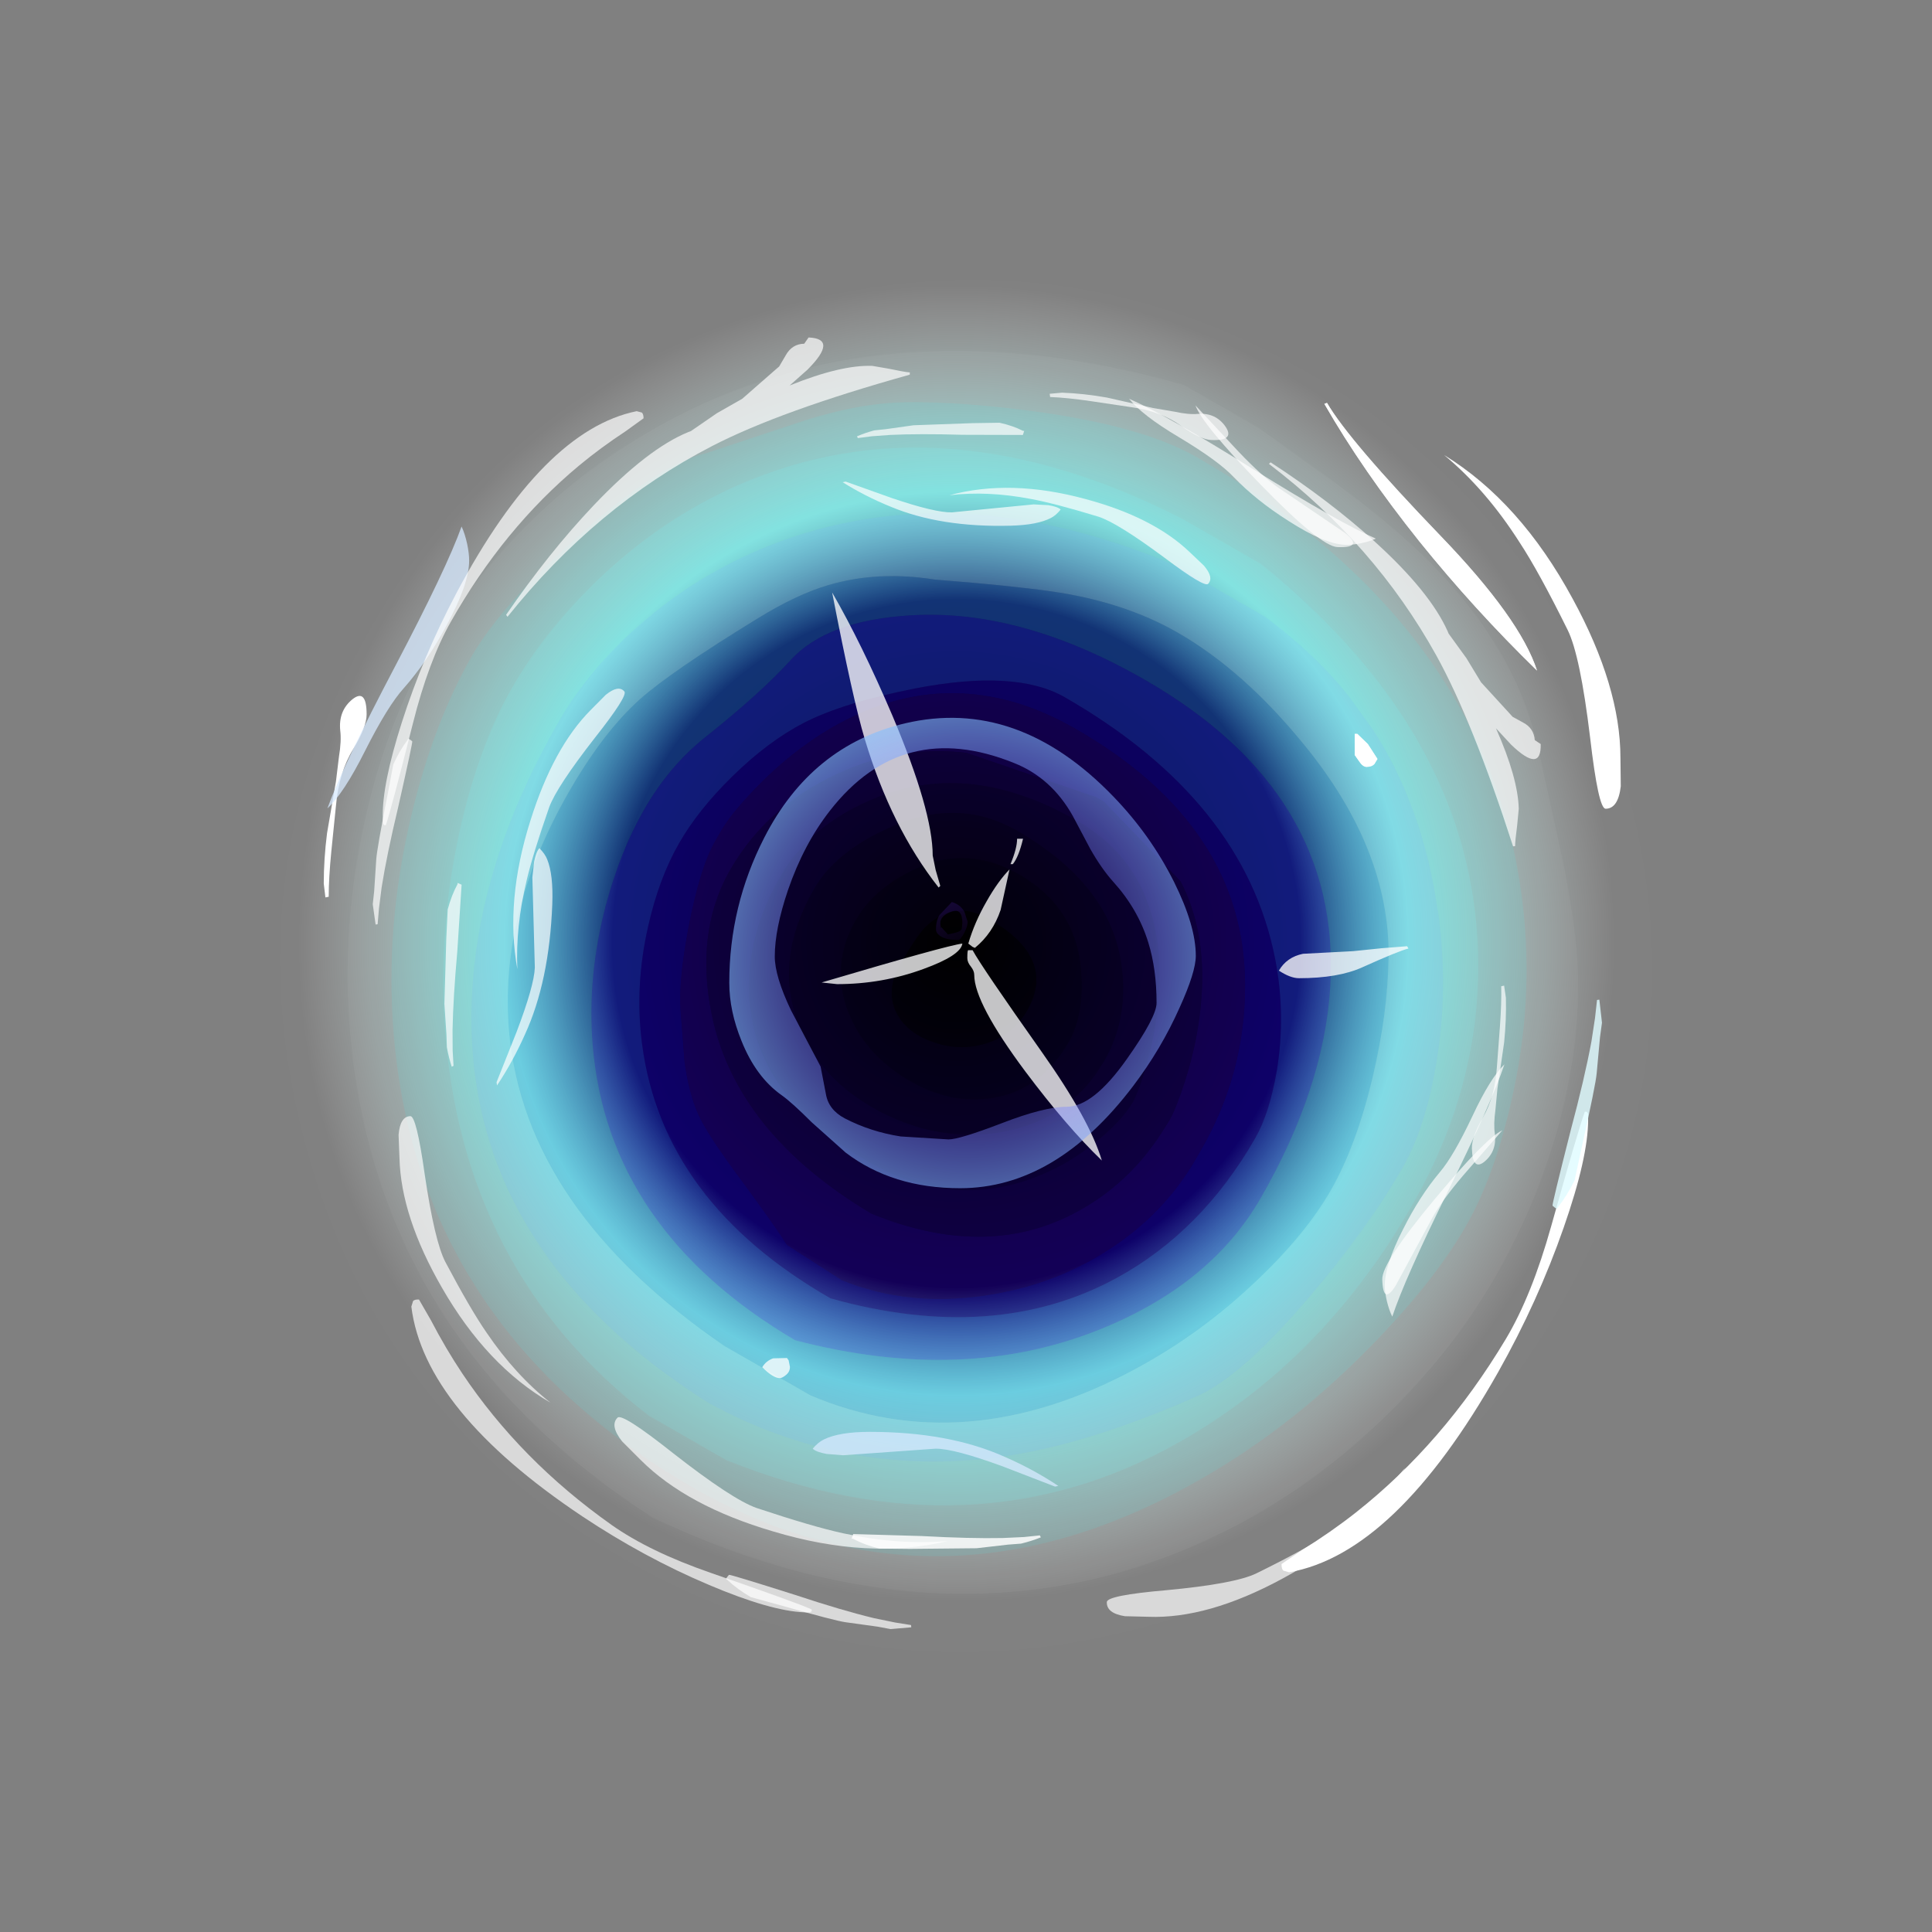 <?xml version="1.0" encoding="UTF-8" standalone="no"?>
<svg xmlns:ffdec="https://www.free-decompiler.com/flash" xmlns:xlink="http://www.w3.org/1999/xlink" ffdec:objectType="frame" height="293.0px" width="293.0px" xmlns="http://www.w3.org/2000/svg">
  <rect width="100%" height="100%" fill="#808080" stroke="none"/>
  <g transform="matrix(1.0, 0.0, 0.0, 1.0, 85.95, 179.05)">
    <use ffdec:characterId="1799" height="208.0" transform="matrix(1.0, 0.0, 0.0, 1.0, -43.45, -136.65)" width="208.0" xlink:href="#shape0"/>
    <use ffdec:characterId="1801" height="208.0" transform="matrix(-0.866, -0.497, 0.497, -0.866, 98.956, 109.192)" width="208.0" xlink:href="#sprite0"/>
    <use ffdec:characterId="1837" height="119.15" transform="matrix(1.0, 0.0, 0.0, 1.0, 29.65, -89.2)" width="98.0" xlink:href="#shape2"/>
    <use ffdec:characterId="1878" height="71.35" transform="matrix(1.0, 0.0, 0.0, 1.0, 24.65, -70.2)" width="70.75" xlink:href="#shape3"/>
    <use ffdec:characterId="1881" height="177.35" transform="matrix(1.0, 0.0, 0.0, 1.0, -36.85, -117.95)" width="196.75" xlink:href="#shape4"/>
    <use ffdec:characterId="1882" height="169.6" transform="matrix(-0.884, 0.023, -0.023, -0.884, 150.203, 29.704)" width="200.95" xlink:href="#shape5"/>
    <use ffdec:characterId="1882" height="169.6" transform="matrix(-0.037, 0.971, -0.893, -0.034, 133.565, -124.179)" width="200.95" xlink:href="#shape5"/>
  </g>
  <defs>
    <g id="shape0" transform="matrix(1.0, 0.0, 0.0, 1.0, 104.0, 208.0)">
      <path d="M73.5 -30.5 Q43.05 0.0 0.0 0.0 -43.05 0.0 -73.55 -30.5 -104.0 -60.95 -104.0 -104.0 -104.0 -147.05 -73.55 -177.55 -43.05 -208.0 0.0 -208.0 43.05 -208.0 73.5 -177.55 104.0 -147.05 104.0 -104.0 104.0 -60.95 73.5 -30.5" fill="url(#gradient0)" fill-rule="evenodd" stroke="none"/>
    </g>
    <radialGradient cx="0" cy="0" gradientTransform="matrix(0.122, 0.0, 0.0, 0.122, -1.45, -107.3)" gradientUnits="userSpaceOnUse" id="gradient0" r="819.2" spreadMethod="pad">
      <stop offset="0.0" stop-color="#000000"/>
      <stop offset="0.522" stop-color="#0a003f"/>
      <stop offset="0.686" stop-color="#8afffb" stop-opacity="0.698"/>
      <stop offset="1.0" stop-color="#ffffff" stop-opacity="0.0"/>
    </radialGradient>
    <g id="sprite0" transform="matrix(1.0, 0.0, 0.0, 1.0, 104.0, 208.0)">
      <use ffdec:characterId="1800" height="208.0" transform="matrix(1.0, 0.0, 0.0, 1.0, -104.0, -208.0)" width="208.0" xlink:href="#shape1"/>
    </g>
    <g id="shape1" transform="matrix(1.0, 0.0, 0.0, 1.0, 104.0, 208.0)">
      <path d="M84.5 -126.05 Q88.55 -112.2 88.55 -100.55 88.55 -91.9 83.75 -77.15 78.55 -61.2 73.05 -56.15 L63.45 -45.4 Q56.85 -37.95 50.3 -34.15 43.2 -30.0 33.2 -25.9 17.65 -19.55 8.15 -19.55 -43.15 -19.55 -68.5 -53.6 -77.5 -65.65 -82.05 -80.65 -85.5 -91.9 -85.5 -100.5 -85.5 -110.45 -81.9 -124.1 -77.35 -141.35 -68.85 -155.3 -45.35 -194.2 -1.5 -193.35 45.3 -192.4 70.2 -156.35 79.55 -142.85 84.5 -126.05 M77.0 -124.3 Q72.55 -138.6 64.5 -150.85 43.55 -182.45 7.8 -187.25 L-5.75 -187.25 Q-45.8 -181.6 -64.15 -150.5 -76.85 -129.0 -76.85 -101.85 -76.85 -78.25 -64.1 -60.0 -46.45 -34.75 -8.35 -28.75 L5.25 -28.75 Q46.35 -30.75 66.4 -57.9 74.0 -68.2 77.8 -81.25 80.85 -91.8 80.85 -101.8 80.85 -111.8 77.0 -124.3" fill="#75ffff" fill-opacity="0.137" fill-rule="evenodd" stroke="none"/>
      <path d="M84.5 -126.05 Q79.55 -142.85 70.2 -156.35 45.3 -192.4 -1.5 -193.35 -45.35 -194.2 -68.85 -155.3 -77.35 -141.35 -81.9 -124.1 -85.5 -110.45 -85.5 -100.5 -85.5 -91.9 -82.05 -80.65 -77.5 -65.65 -68.5 -53.6 -43.15 -19.55 8.15 -19.55 17.65 -19.55 33.2 -25.9 43.2 -30.0 50.3 -34.15 56.85 -37.95 63.45 -45.4 L73.05 -56.15 Q78.55 -61.2 83.75 -77.15 88.55 -91.9 88.55 -100.55 88.55 -112.2 84.5 -126.05 M90.0 -131.05 Q94.55 -116.75 94.55 -104.75 94.55 -76.6 79.8 -53.7 59.35 -22.0 15.25 -11.0 L2.15 -11.0 -11.15 -12.35 Q-20.45 -13.35 -27.35 -14.95 -47.8 -19.75 -59.15 -32.35 L-70.7 -45.1 Q-76.6 -51.85 -79.75 -56.55 -86.7 -66.95 -90.2 -80.65 -93.2 -92.5 -93.2 -105.1 -93.2 -118.1 -89.25 -131.8 -84.5 -148.35 -74.95 -161.65 -50.25 -196.25 -0.5 -200.4 47.9 -197.9 74.45 -161.7 84.6 -147.9 90.0 -131.05" fill="#ffffff" fill-opacity="0.047" fill-rule="evenodd" stroke="none"/>
      <path d="M90.0 -131.05 Q84.6 -147.9 74.45 -161.7 47.9 -197.9 -0.5 -200.4 -50.25 -196.25 -74.95 -161.65 -84.5 -148.35 -89.25 -131.8 -93.2 -118.1 -93.2 -105.1 -93.2 -92.5 -90.2 -80.65 -86.7 -66.95 -79.75 -56.55 -76.6 -51.85 -70.7 -45.1 L-59.15 -32.35 Q-47.8 -19.75 -27.35 -14.95 -20.45 -13.35 -11.15 -12.35 L2.15 -11.0 15.25 -11.0 Q59.35 -22.0 79.8 -53.7 94.55 -76.6 94.55 -104.75 94.55 -116.75 90.0 -131.05 M73.5 -30.5 Q43.05 0.0 0.0 0.0 -43.05 0.0 -73.55 -30.5 -104.0 -60.95 -104.0 -104.0 -104.0 -147.05 -73.55 -177.55 -43.05 -208.0 0.0 -208.0 43.05 -208.0 73.5 -177.55 104.0 -147.05 104.0 -104.0 104.0 -60.95 73.5 -30.5" fill="#ffffff" fill-opacity="0.008" fill-rule="evenodd" stroke="none"/>
      <path d="M13.95 -149.0 Q7.25 -151.95 4.2 -153.45 L2.55 -154.3 -7.4 -154.8 -10.1 -154.35 -12.85 -153.65 Q-21.05 -151.25 -28.25 -145.3 -35.75 -139.15 -40.1 -130.85 -44.85 -121.8 -44.85 -111.9 L-44.85 -111.5 -44.85 -111.1 -44.85 -110.4 Q-44.85 -97.05 -38.25 -85.55 -26.2 -64.5 3.55 -64.5 25.15 -64.5 35.8 -82.9 39.35 -89.15 41.2 -96.6 42.5 -101.8 42.5 -104.8 L42.5 -105.65 42.5 -106.5 Q42.5 -111.15 39.55 -119.75 36.75 -127.8 34.3 -131.4 L29.9 -137.85 Q27.1 -141.55 24.15 -143.75 21.5 -145.7 13.95 -149.0 M44.9 -122.8 Q47.1 -115.7 47.1 -109.5 47.1 -103.7 45.15 -96.75 43.1 -89.45 39.8 -84.3 36.2 -78.7 27.7 -71.3 15.95 -61.15 7.35 -61.15 -24.1 -61.15 -40.2 -79.75 -45.85 -86.3 -48.85 -94.35 -51.1 -100.5 -51.1 -104.85 -51.1 -121.2 -43.4 -133.75 -32.35 -151.7 -7.25 -158.05 22.1 -158.05 36.75 -138.85 42.15 -131.8 44.9 -122.8" fill="#1604b5" fill-opacity="0.349" fill-rule="evenodd" stroke="none"/>
      <path d="M13.95 -149.0 Q21.5 -145.7 24.15 -143.75 27.1 -141.55 29.9 -137.85 L34.3 -131.4 Q36.75 -127.8 39.55 -119.75 42.5 -111.15 42.5 -106.5 L42.5 -105.65 42.5 -104.8 Q42.5 -101.8 41.2 -96.6 39.35 -89.15 35.8 -82.9 25.15 -64.5 3.55 -64.5 -26.2 -64.5 -38.25 -85.55 -44.85 -97.05 -44.85 -110.4 L-44.85 -111.1 -44.85 -111.5 -44.85 -111.9 Q-44.85 -121.8 -40.1 -130.85 -35.75 -139.15 -28.25 -145.3 -21.05 -151.25 -12.85 -153.65 L-10.1 -154.35 -7.4 -154.8 2.55 -154.3 4.2 -153.45 Q7.25 -151.95 13.95 -149.0 M38.35 -109.15 L38.35 -109.85 Q38.05 -120.35 29.8 -129.7 17.7 -143.35 -6.15 -143.8 -24.45 -141.4 -32.75 -128.7 -38.15 -120.4 -38.4 -110.05 L-38.45 -109.0 Q-38.45 -107.05 -37.55 -102.7 -36.05 -95.75 -33.2 -90.0 -28.8 -81.1 -21.85 -76.65 L-5.75 -71.95 -5.45 -71.95 -5.15 -71.95 -4.75 -71.95 -4.4 -71.95 16.05 -75.9 Q24.8 -79.65 30.5 -87.1 38.35 -97.35 38.35 -109.15" fill="#240082" fill-opacity="0.365" fill-rule="evenodd" stroke="none"/>
      <path d="M17.85 -124.2 Q10.75 -130.1 0.25 -129.7 -10.05 -129.2 -17.35 -123.1 -25.35 -116.4 -25.35 -106.0 -25.35 -98.65 -20.5 -92.3 -12.95 -82.35 3.55 -82.35 13.95 -82.35 20.6 -91.65 25.85 -98.85 25.85 -105.4 25.85 -117.6 17.85 -124.2 M31.25 -106.35 Q31.25 -97.05 24.45 -88.5 14.9 -76.5 -3.65 -76.5 -18.7 -76.5 -26.85 -91.85 -29.55 -96.95 -31.15 -103.05 -32.25 -107.45 -32.25 -109.4 -32.25 -112.05 -30.85 -116.1 -29.1 -121.25 -26.0 -125.4 -17.3 -137.2 -1.85 -137.2 18.4 -137.2 26.6 -123.9 31.25 -116.3 31.25 -106.35" fill="#10003c" fill-opacity="0.408" fill-rule="evenodd" stroke="none"/>
      <path d="M17.85 -124.2 Q25.85 -117.6 25.85 -105.4 25.85 -98.85 20.6 -91.65 13.95 -82.35 3.55 -82.35 -12.95 -82.35 -20.5 -92.3 -25.35 -98.65 -25.35 -106.0 -25.35 -116.4 -17.35 -123.1 -10.05 -129.2 0.25 -129.7 10.75 -130.1 17.85 -124.2 M18.0 -106.3 Q18.0 -114.05 12.2 -118.85 6.9 -123.2 -0.6 -123.4 -8.25 -123.6 -13.45 -119.4 -19.25 -114.7 -19.25 -106.25 -19.25 -101.45 -15.5 -95.95 -10.05 -87.95 0.0 -87.95 9.2 -87.95 14.3 -95.45 18.0 -100.9 18.0 -106.3" fill="#0b0028" fill-opacity="0.408" fill-rule="evenodd" stroke="none"/>
      <path d="M8.8 -108.8 Q8.8 -113.35 5.65 -115.45 2.8 -117.3 -1.3 -116.55 -5.4 -115.85 -8.25 -112.95 -11.4 -109.75 -11.4 -105.25 -11.4 -96.1 0.5 -96.1 6.65 -96.1 8.3 -101.95 8.8 -103.65 8.8 -108.8 M18.0 -106.3 Q18.0 -100.9 14.3 -95.45 9.2 -87.95 0.0 -87.95 -10.05 -87.95 -15.5 -95.95 -19.25 -101.45 -19.25 -106.25 -19.25 -114.7 -13.45 -119.4 -8.25 -123.6 -0.6 -123.4 6.9 -123.2 12.2 -118.85 18.0 -114.05 18.0 -106.3" fill="#07001a" fill-opacity="0.408" fill-rule="evenodd" stroke="none"/>
      <path d="M8.8 -108.8 Q8.8 -103.65 8.3 -101.95 6.65 -96.1 0.5 -96.1 -11.4 -96.1 -11.4 -105.25 -11.4 -109.75 -8.25 -112.95 -5.4 -115.85 -1.3 -116.55 2.8 -117.3 5.65 -115.45 8.8 -113.35 8.8 -108.8" fill="#000000" fill-opacity="0.408" fill-rule="evenodd" stroke="none"/>
      <path d="M38.35 -109.15 Q38.35 -97.35 30.5 -87.1 24.8 -79.65 16.05 -75.9 L-4.4 -71.95 -4.75 -71.95 -5.15 -71.95 -5.45 -71.95 -5.75 -71.95 -21.85 -76.65 Q-28.8 -81.1 -33.2 -90.0 -36.05 -95.75 -37.55 -102.7 -38.45 -107.05 -38.45 -109.0 L-38.4 -110.05 Q-38.15 -120.4 -32.75 -128.7 -24.45 -141.4 -6.15 -143.8 17.7 -143.35 29.8 -129.7 38.05 -120.35 38.35 -109.85 L38.35 -109.15 M31.25 -106.35 Q31.25 -116.3 26.6 -123.9 18.4 -137.2 -1.85 -137.2 -17.3 -137.2 -26.0 -125.4 -29.1 -121.25 -30.85 -116.1 -32.25 -112.05 -32.25 -109.4 -32.25 -107.45 -31.15 -103.05 -29.55 -96.95 -26.85 -91.85 -18.7 -76.5 -3.65 -76.5 14.9 -76.5 24.45 -88.5 31.25 -97.05 31.25 -106.35" fill="#160051" fill-opacity="0.408" fill-rule="evenodd" stroke="none"/>
      <path d="M52.05 -123.3 Q54.25 -115.0 54.25 -107.75 54.25 -100.1 51.65 -93.55 47.7 -83.6 46.25 -77.0 44.5 -69.0 33.8 -62.0 19.8 -52.8 -1.85 -52.8 -36.45 -52.8 -49.55 -79.25 -56.35 -93.0 -56.35 -112.25 -56.35 -127.45 -45.15 -141.7 -31.35 -159.3 -5.75 -166.25 27.35 -165.85 43.3 -142.55 49.15 -134.0 52.05 -123.3 M44.9 -122.8 Q42.15 -131.8 36.75 -138.85 22.1 -158.05 -7.25 -158.05 -32.35 -151.7 -43.4 -133.75 -51.1 -121.2 -51.1 -104.85 -51.1 -100.5 -48.85 -94.35 -45.85 -86.3 -40.2 -79.75 -24.1 -61.15 7.35 -61.15 15.95 -61.15 27.7 -71.3 36.2 -78.7 39.8 -84.3 43.1 -89.45 45.15 -96.75 47.1 -103.7 47.1 -109.5 47.1 -115.7 44.9 -122.8" fill="#2455ff" fill-opacity="0.318" fill-rule="evenodd" stroke="none"/>
      <path d="M61.2 -148.35 Q43.45 -179.25 0.85 -181.05 -22.65 -180.55 -41.3 -166.35 -51.8 -158.35 -62.9 -143.3 -67.3 -137.35 -70.25 -121.6 -72.75 -108.2 -72.75 -97.65 -72.75 -90.45 -69.2 -81.05 -65.3 -70.6 -58.35 -61.55 L-58.15 -61.3 -57.8 -60.9 Q-48.3 -48.7 -35.9 -42.2 L-29.8 -39.45 -29.5 -39.35 Q-26.05 -38.0 -22.4 -37.1 L-19.8 -36.5 -16.25 -35.85 -12.95 -35.4 2.65 -35.4 Q38.85 -39.85 57.7 -63.5 65.1 -72.8 68.9 -84.05 72.15 -93.7 72.15 -102.65 72.15 -129.25 61.2 -148.35 M77.0 -124.3 Q80.85 -111.8 80.85 -101.8 80.85 -91.8 77.8 -81.25 74.0 -68.2 66.4 -57.9 46.35 -30.75 5.25 -28.75 L-8.35 -28.75 Q-46.45 -34.75 -64.1 -60.0 -76.85 -78.25 -76.85 -101.85 -76.85 -129.0 -64.15 -150.5 -45.8 -181.6 -5.75 -187.25 L7.8 -187.25 Q43.55 -182.45 64.5 -150.85 72.55 -138.6 77.0 -124.3" fill="#75ffff" fill-opacity="0.247" fill-rule="evenodd" stroke="none"/>
      <path d="M55.2 -147.3 Q65.5 -132.55 65.5 -111.15 65.5 -100.65 63.15 -93.55 61.15 -87.55 53.75 -74.0 50.45 -67.9 46.95 -64.25 41.55 -58.6 33.4 -55.5 23.15 -50.65 17.3 -48.3 6.85 -44.1 -2.65 -44.1 -14.2 -44.1 -27.75 -49.3 -46.95 -56.6 -54.95 -70.85 -59.1 -78.3 -61.95 -87.9 -65.0 -98.15 -65.0 -106.05 -65.0 -113.65 -62.05 -123.55 -58.7 -134.8 -52.7 -144.4 -37.2 -169.3 -11.95 -172.35 L3.15 -172.35 Q39.7 -169.4 55.2 -147.3 M52.05 -123.3 Q49.15 -134.0 43.3 -142.55 27.35 -165.85 -5.75 -166.25 -31.35 -159.3 -45.15 -141.7 -56.35 -127.45 -56.35 -112.25 -56.35 -93.0 -49.55 -79.25 -36.45 -52.8 -1.85 -52.8 19.8 -52.8 33.8 -62.0 44.5 -69.0 46.25 -77.0 47.7 -83.6 51.65 -93.55 54.25 -100.1 54.25 -107.75 54.25 -115.0 52.05 -123.3" fill="#29b0fa" fill-opacity="0.29" fill-rule="evenodd" stroke="none"/>
      <path d="M61.2 -148.35 Q72.15 -129.25 72.15 -102.65 72.15 -93.7 68.9 -84.05 65.1 -72.8 57.7 -63.5 38.85 -39.85 2.65 -35.4 L-12.95 -35.4 -16.25 -35.85 -19.8 -36.5 -22.4 -37.1 Q-26.05 -38.0 -29.5 -39.35 L-29.8 -39.45 -35.9 -42.2 Q-48.3 -48.7 -57.8 -60.9 L-58.15 -61.3 -58.35 -61.55 Q-65.3 -70.6 -69.2 -81.05 -72.75 -90.45 -72.75 -97.65 -72.75 -108.2 -70.25 -121.6 -67.3 -137.35 -62.9 -143.3 -51.8 -158.35 -41.3 -166.35 -22.65 -180.55 0.85 -181.05 43.45 -179.25 61.2 -148.35 M55.2 -147.3 Q39.7 -169.4 3.15 -172.35 L-11.95 -172.35 Q-37.2 -169.3 -52.7 -144.4 -58.7 -134.8 -62.05 -123.55 -65.0 -113.65 -65.0 -106.05 -65.0 -98.15 -61.95 -87.9 -59.1 -78.3 -54.95 -70.85 -46.95 -56.6 -27.75 -49.3 -14.2 -44.1 -2.65 -44.1 6.85 -44.1 17.3 -48.3 23.15 -50.65 33.4 -55.5 41.55 -58.6 46.95 -64.25 50.45 -67.9 53.75 -74.0 61.15 -87.55 63.15 -93.55 65.5 -100.65 65.5 -111.15 65.5 -132.55 55.2 -147.3" fill="#76dffe" fill-opacity="0.365" fill-rule="evenodd" stroke="none"/>
    </g>
    <g id="shape2" transform="matrix(1.0, 0.0, 0.0, 1.0, 29.75, 147.0)">
      <path d="M8.25 -105.8 L7.9 -105.8 Q8.9 -108.2 8.9 -109.65 L9.8 -109.65 Q9.15 -106.9 8.25 -105.8 M7.75 -105.0 L6.4 -98.85 Q5.2 -95.3 2.5 -93.1 L2.15 -93.25 1.5 -93.75 Q2.45 -97.0 4.3 -100.2 6.0 -103.2 7.75 -105.0 M61.25 -90.15 Q57.6 -88.5 51.65 -88.5 50.35 -88.5 48.6 -89.65 49.8 -91.7 52.25 -92.2 L59.85 -92.6 64.25 -93.05 68.05 -93.35 68.25 -93.0 Q66.8 -92.65 61.25 -90.15 M2.15 -92.75 Q3.5 -90.25 12.65 -77.3 19.9 -67.05 21.75 -60.85 16.45 -65.95 10.15 -74.35 2.4 -84.75 2.4 -89.0 2.4 -89.6 1.9 -90.25 1.35 -90.9 1.35 -91.55 1.35 -92.8 1.5 -92.75 L2.15 -92.75 M-19.15 -147.0 Q-14.65 -139.2 -10.0 -128.3 -3.9 -113.85 -3.9 -107.1 L-3.45 -104.9 -2.75 -102.5 -3.0 -102.25 Q-10.2 -111.4 -14.2 -124.75 -16.0 -130.7 -19.15 -147.0 M-20.75 -87.85 Q-1.65 -93.5 0.6 -93.75 0.35 -91.95 -5.3 -89.9 -11.55 -87.6 -18.4 -87.6 L-20.75 -87.85 M-25.55 -29.55 Q-25.55 -28.75 -26.25 -28.25 -26.75 -27.85 -27.1 -27.85 -28.1 -27.85 -29.75 -29.5 -29.2 -30.45 -28.1 -30.85 L-26.0 -30.9 -25.75 -30.55 -25.55 -29.55" fill="#ffffff" fill-opacity="0.769" fill-rule="evenodd" stroke="none"/>
    </g>
    <g id="shape3" transform="matrix(1.0, 0.0, 0.0, 1.0, 34.75, 128.0)">
      <path d="M17.35 -113.1 Q14.1 -118.9 8.4 -121.15 -8.5 -127.95 -19.45 -113.95 -23.45 -108.85 -25.85 -101.85 -27.85 -95.95 -27.85 -91.8 -27.85 -88.8 -25.4 -83.65 L-20.9 -75.1 -20.1 -70.95 Q-19.7 -68.55 -17.25 -67.25 -13.3 -65.2 -8.75 -64.5 L-1.5 -64.05 Q0.15 -64.05 6.55 -66.5 13.0 -69.0 16.4 -69.0 20.45 -69.0 25.55 -76.25 30.05 -82.6 30.05 -84.75 30.05 -89.85 28.8 -93.9 27.25 -98.95 23.5 -103.1 21.7 -105.1 20.0 -108.1 L17.35 -113.1 M32.7 -103.1 Q36.0 -96.45 36.0 -91.9 36.0 -89.45 33.55 -84.05 30.75 -77.75 26.5 -72.15 14.75 -56.65 0.25 -56.65 -10.0 -56.65 -17.1 -62.05 L-22.25 -66.65 Q-25.25 -69.65 -26.8 -70.75 -30.7 -73.5 -32.9 -79.0 -34.75 -83.55 -34.75 -87.8 -34.75 -99.45 -29.45 -109.8 -22.3 -123.8 -8.1 -127.15 8.95 -131.15 23.5 -116.05 29.15 -110.2 32.7 -103.1 M1.4 -97.05 Q1.4 -96.35 0.85 -95.3 0.3 -94.3 0.0 -94.3 -2.15 -94.3 -2.95 -95.05 -3.4 -95.4 -3.4 -95.9 -3.4 -97.25 -2.85 -98.1 L-1.0 -100.05 Q0.25 -99.7 0.9 -98.6 L1.4 -97.05 M0.6 -96.85 Q0.6 -99.2 -1.05 -98.6 -2.75 -98.0 -2.75 -96.8 L-2.65 -96.05 -2.6 -96.25 -1.6 -95.15 -0.85 -95.3 Q-0.05 -95.45 0.35 -95.75 L0.5 -95.95 0.6 -96.85" fill="url(#gradient1)" fill-rule="evenodd" stroke="none"/>
    </g>
    <radialGradient cx="0" cy="0" gradientTransform="matrix(0.119, 0.0, 0.0, 0.119, 1.55, -91.1)" gradientUnits="userSpaceOnUse" id="gradient1" r="819.2" spreadMethod="pad">
      <stop offset="0.0" stop-color="#6600ff" stop-opacity="0.012"/>
      <stop offset="0.478" stop-color="#8aeeff" stop-opacity="0.749"/>
      <stop offset="1.0" stop-color="#8ae2ff" stop-opacity="0.0"/>
    </radialGradient>
    <g id="shape4" transform="matrix(1.0, 0.0, 0.0, 1.0, 96.25, 175.75)">
      <path d="M73.1 -155.6 Q85.2 -143.05 87.75 -135.15 78.25 -144.4 69.9 -154.75 61.3 -165.5 55.5 -175.6 L55.9 -175.75 Q59.2 -170.05 73.1 -155.6 M60.5 -125.55 L62.1 -124.0 63.55 -121.75 63.1 -121.0 Q62.7 -120.55 61.9 -120.55 61.4 -120.55 60.95 -121.15 L60.1 -122.35 60.1 -125.55 60.5 -125.55" fill="#ffffff" fill-rule="evenodd" stroke="none"/>
      <path d="M60.25 -7.45 Q73.5 -17.9 83.0 -33.75 86.95 -40.35 89.9 -50.9 94.0 -65.55 95.0 -68.25 L95.3 -68.25 95.5 -67.95 95.5 -67.05 Q95.5 -61.3 91.8 -50.7 87.9 -39.5 81.85 -28.75 66.3 -1.25 50.15 1.6 L49.3 1.35 Q49.0 1.15 49.0 0.35 L52.15 -1.8 Q56.5 -4.5 60.25 -7.45 M-89.75 -128.5 Q-89.75 -126.6 -91.75 -123.3 -93.95 -119.75 -94.4 -114.65 L-95.1 -107.75 Q-95.5 -103.7 -95.5 -100.85 L-96.0 -100.75 -96.25 -102.85 Q-96.25 -106.55 -95.75 -110.5 L-94.4 -118.35 -93.95 -122.05 Q-93.55 -124.5 -93.75 -126.05 -94.05 -129.05 -91.9 -130.8 -89.75 -132.5 -89.75 -128.5" fill="#ffffff" fill-rule="evenodd" stroke="none"/>
      <path d="M100.45 -117.6 Q100.05 -114.2 98.15 -114.2 97.05 -114.2 95.8 -125.0 94.3 -137.45 92.4 -141.3 88.0 -150.2 85.1 -154.6 80.0 -162.6 73.65 -167.85 85.2 -160.75 93.15 -146.05 100.4 -132.75 100.4 -121.9 L100.45 -117.6" fill="#ffffff" fill-rule="evenodd" stroke="none"/>
      <path d="M15.15 -11.5 L14.65 -11.4 6.75 -14.45 Q-0.6 -17.15 -3.45 -17.15 L-17.5 -16.15 -20.0 -16.35 Q-21.6 -16.65 -22.1 -17.15 -21.25 -18.15 -20.4 -18.55 -18.05 -19.7 -13.45 -19.7 -1.4 -19.7 7.05 -15.9 11.4 -14.0 15.15 -11.5 M-74.2 -151.85 Q-74.2 -148.3 -77.6 -142.05 -80.6 -136.45 -84.1 -132.5 -86.55 -129.8 -90.0 -122.95 -93.2 -116.55 -95.7 -114.25 -93.3 -120.85 -85.4 -135.85 -77.6 -150.7 -75.35 -157.0 -74.85 -155.95 -74.5 -154.35 -74.2 -152.9 -74.2 -151.85" fill="#d7eaff" fill-opacity="0.757" fill-rule="evenodd" stroke="none"/>
      <path d="M55.5 -175.6 L55.9 -175.75 Q59.2 -170.05 73.1 -155.6 85.2 -143.05 87.75 -135.15 78.25 -144.4 69.9 -154.75 61.3 -165.5 55.5 -175.6 M60.5 -125.55 L62.1 -124.0 63.55 -121.75 63.1 -121.0 Q62.7 -120.55 61.9 -120.55 61.4 -120.55 60.95 -121.15 L60.1 -122.35 60.1 -125.55 60.5 -125.55" fill="#ffffff" fill-opacity="0.737" fill-rule="evenodd" stroke="none"/>
      <path d="M-43.25 -16.45 Q-34.3 -9.45 -30.6 -8.15 -22.05 -5.3 -17.4 -4.3 -9.1 -2.5 -1.55 -3.15 -13.6 -0.25 -28.1 -4.6 -41.2 -8.45 -48.2 -15.45 L-51.0 -18.25 Q-52.9 -20.65 -51.7 -21.85 -51.0 -22.6 -43.25 -16.45" fill="#ffffff" fill-opacity="0.698" fill-rule="evenodd" stroke="none"/>
      <path d="M97.6 -81.75 L97.3 -79.55 96.8 -74.1 Q96.65 -72.35 94.55 -62.95 L93.45 -57.85 Q92.3 -55.5 90.9 -53.75 L90.8 -53.55 Q90.65 -53.5 90.1 -54.0 90.0 -54.15 92.85 -65.4 94.95 -73.25 96.0 -78.9 L96.55 -82.5 96.85 -85.2 97.2 -85.25 97.6 -81.75" fill="#dffbff" fill-opacity="0.827" fill-rule="evenodd" stroke="none"/>
      <path d="M7.55 -2.6 L2.75 -2.05 -7.35 -1.95 -12.0 -2.0 Q-14.25 -2.55 -16.0 -3.5 L-16.2 -3.5 -15.95 -4.2 -5.55 -3.9 Q1.7 -3.5 6.75 -3.6 L9.95 -3.75 12.35 -4.0 12.5 -3.7 Q11.15 -3.15 9.5 -2.75 L7.55 -2.6" fill="#ffffff" fill-opacity="0.847" fill-rule="evenodd" stroke="none"/>
    </g>
    <g id="shape5" transform="matrix(1.0, 0.0, 0.0, 1.0, 103.35, 168.0)">
      <path d="M60.25 -7.45 Q73.5 -17.9 83.0 -33.75 86.95 -40.35 89.9 -50.9 94.0 -65.55 95.0 -68.25 L95.3 -68.25 95.5 -67.95 95.5 -67.05 Q95.5 -61.3 91.8 -50.7 87.9 -39.5 81.85 -28.75 66.3 -1.25 50.15 1.6 L49.3 1.35 Q49.0 1.15 49.0 0.35 L52.15 -1.8 Q56.5 -4.5 60.25 -7.45 M-89.75 -128.5 Q-89.75 -126.6 -91.75 -123.3 -93.95 -119.75 -94.4 -114.65 L-95.1 -107.75 Q-95.5 -103.7 -95.5 -100.85 L-96.0 -100.75 -96.25 -102.85 Q-96.25 -106.55 -95.75 -110.5 L-94.4 -118.35 -93.95 -122.05 Q-93.55 -124.5 -93.75 -126.05 -94.05 -129.05 -91.9 -130.8 -89.75 -132.5 -89.75 -128.5" fill="#ffffff" fill-opacity="0.698" fill-rule="evenodd" stroke="none"/>
      <path d="M94.2 -121.4 Q93.85 -118.25 92.1 -118.25 91.05 -118.25 89.9 -128.25 88.5 -139.8 86.75 -143.4 82.65 -151.65 80.0 -155.7 75.25 -163.1 69.35 -168.0 80.1 -161.4 87.45 -147.8 94.15 -135.45 94.15 -125.4 L94.2 -121.4" fill="#ffffff" fill-opacity="0.698" fill-rule="evenodd" stroke="none"/>
      <path d="M15.15 -11.5 L14.65 -11.4 6.75 -14.45 Q-0.6 -17.15 -3.45 -17.15 L-17.5 -16.15 -20.0 -16.35 Q-21.6 -16.65 -22.1 -17.15 -21.25 -18.15 -20.4 -18.55 -18.05 -19.7 -13.45 -19.7 -1.4 -19.7 7.05 -15.9 11.4 -14.0 15.15 -11.5 M-74.2 -151.85 Q-74.2 -148.3 -77.6 -142.05 -80.6 -136.45 -84.1 -132.5 -86.55 -129.8 -90.0 -122.95 -93.2 -116.55 -95.7 -114.25 -93.3 -120.85 -85.4 -135.85 -77.6 -150.7 -75.35 -157.0 -74.85 -155.95 -74.5 -154.35 -74.2 -152.9 -74.2 -151.85" fill="#ffffff" fill-opacity="0.698" fill-rule="evenodd" stroke="none"/>
      <path d="M-73.8 -150.55 Q-73.8 -147.7 -83.1 -137.1 -92.1 -126.85 -95.05 -125.55 L-88.1 -133.15 Q-84.3 -137.4 -82.65 -140.25 L-76.1 -151.65 Q-73.8 -155.15 -73.8 -150.55 M-98.15 -76.9 Q-91.75 -55.2 -85.85 -43.85 -75.8 -24.55 -58.0 -10.25 L-58.3 -10.0 Q-68.25 -16.85 -75.85 -24.1 -85.05 -32.9 -87.9 -39.75 L-88.05 -40.15 -91.0 -44.45 -93.4 -48.65 -98.05 -54.0 -98.65 -54.7 -100.45 -55.75 Q-102.25 -56.75 -102.35 -58.8 L-103.35 -59.5 Q-103.35 -64.6 -98.3 -59.5 L-95.75 -56.6 Q-99.3 -65.2 -99.3 -70.5 L-98.95 -73.35 Q-98.55 -75.85 -98.5 -76.9 L-98.15 -76.9" fill="#ffffff" fill-opacity="0.698" fill-rule="evenodd" stroke="none"/>
      <path d="M-46.4 -27.4 Q-48.1 -29.5 -47.05 -30.55 -46.4 -31.2 -39.65 -25.85 -31.8 -19.7 -28.55 -18.55 -21.05 -16.05 -17.0 -15.2 -9.7 -13.6 -3.1 -14.2 -13.65 -11.65 -26.35 -15.45 -37.85 -18.85 -43.95 -24.95 L-46.4 -27.4" fill="#ffffff" fill-opacity="0.698" fill-rule="evenodd" stroke="none"/>
      <path d="M97.6 -81.75 L97.3 -79.55 96.8 -74.1 Q96.65 -72.35 94.55 -62.95 L93.45 -57.85 Q92.3 -55.5 90.9 -53.75 L90.8 -53.55 Q90.65 -53.5 90.1 -54.0 90.0 -54.15 92.85 -65.4 94.95 -73.25 96.0 -78.9 L96.55 -82.5 96.85 -85.2 97.2 -85.25 97.6 -81.75" fill="#ffffff" fill-opacity="0.698" fill-rule="evenodd" stroke="none"/>
      <path d="M7.55 -2.6 L2.75 -2.05 -7.35 -1.95 -12.0 -2.0 Q-14.25 -2.55 -16.0 -3.5 L-16.2 -3.5 -15.95 -4.2 -5.55 -3.9 Q1.7 -3.5 6.75 -3.6 L9.95 -3.75 12.35 -4.0 12.5 -3.7 Q11.15 -3.15 9.5 -2.75 L7.55 -2.6" fill="#ffffff" fill-opacity="0.698" fill-rule="evenodd" stroke="none"/>
    </g>
  </defs>
</svg>
